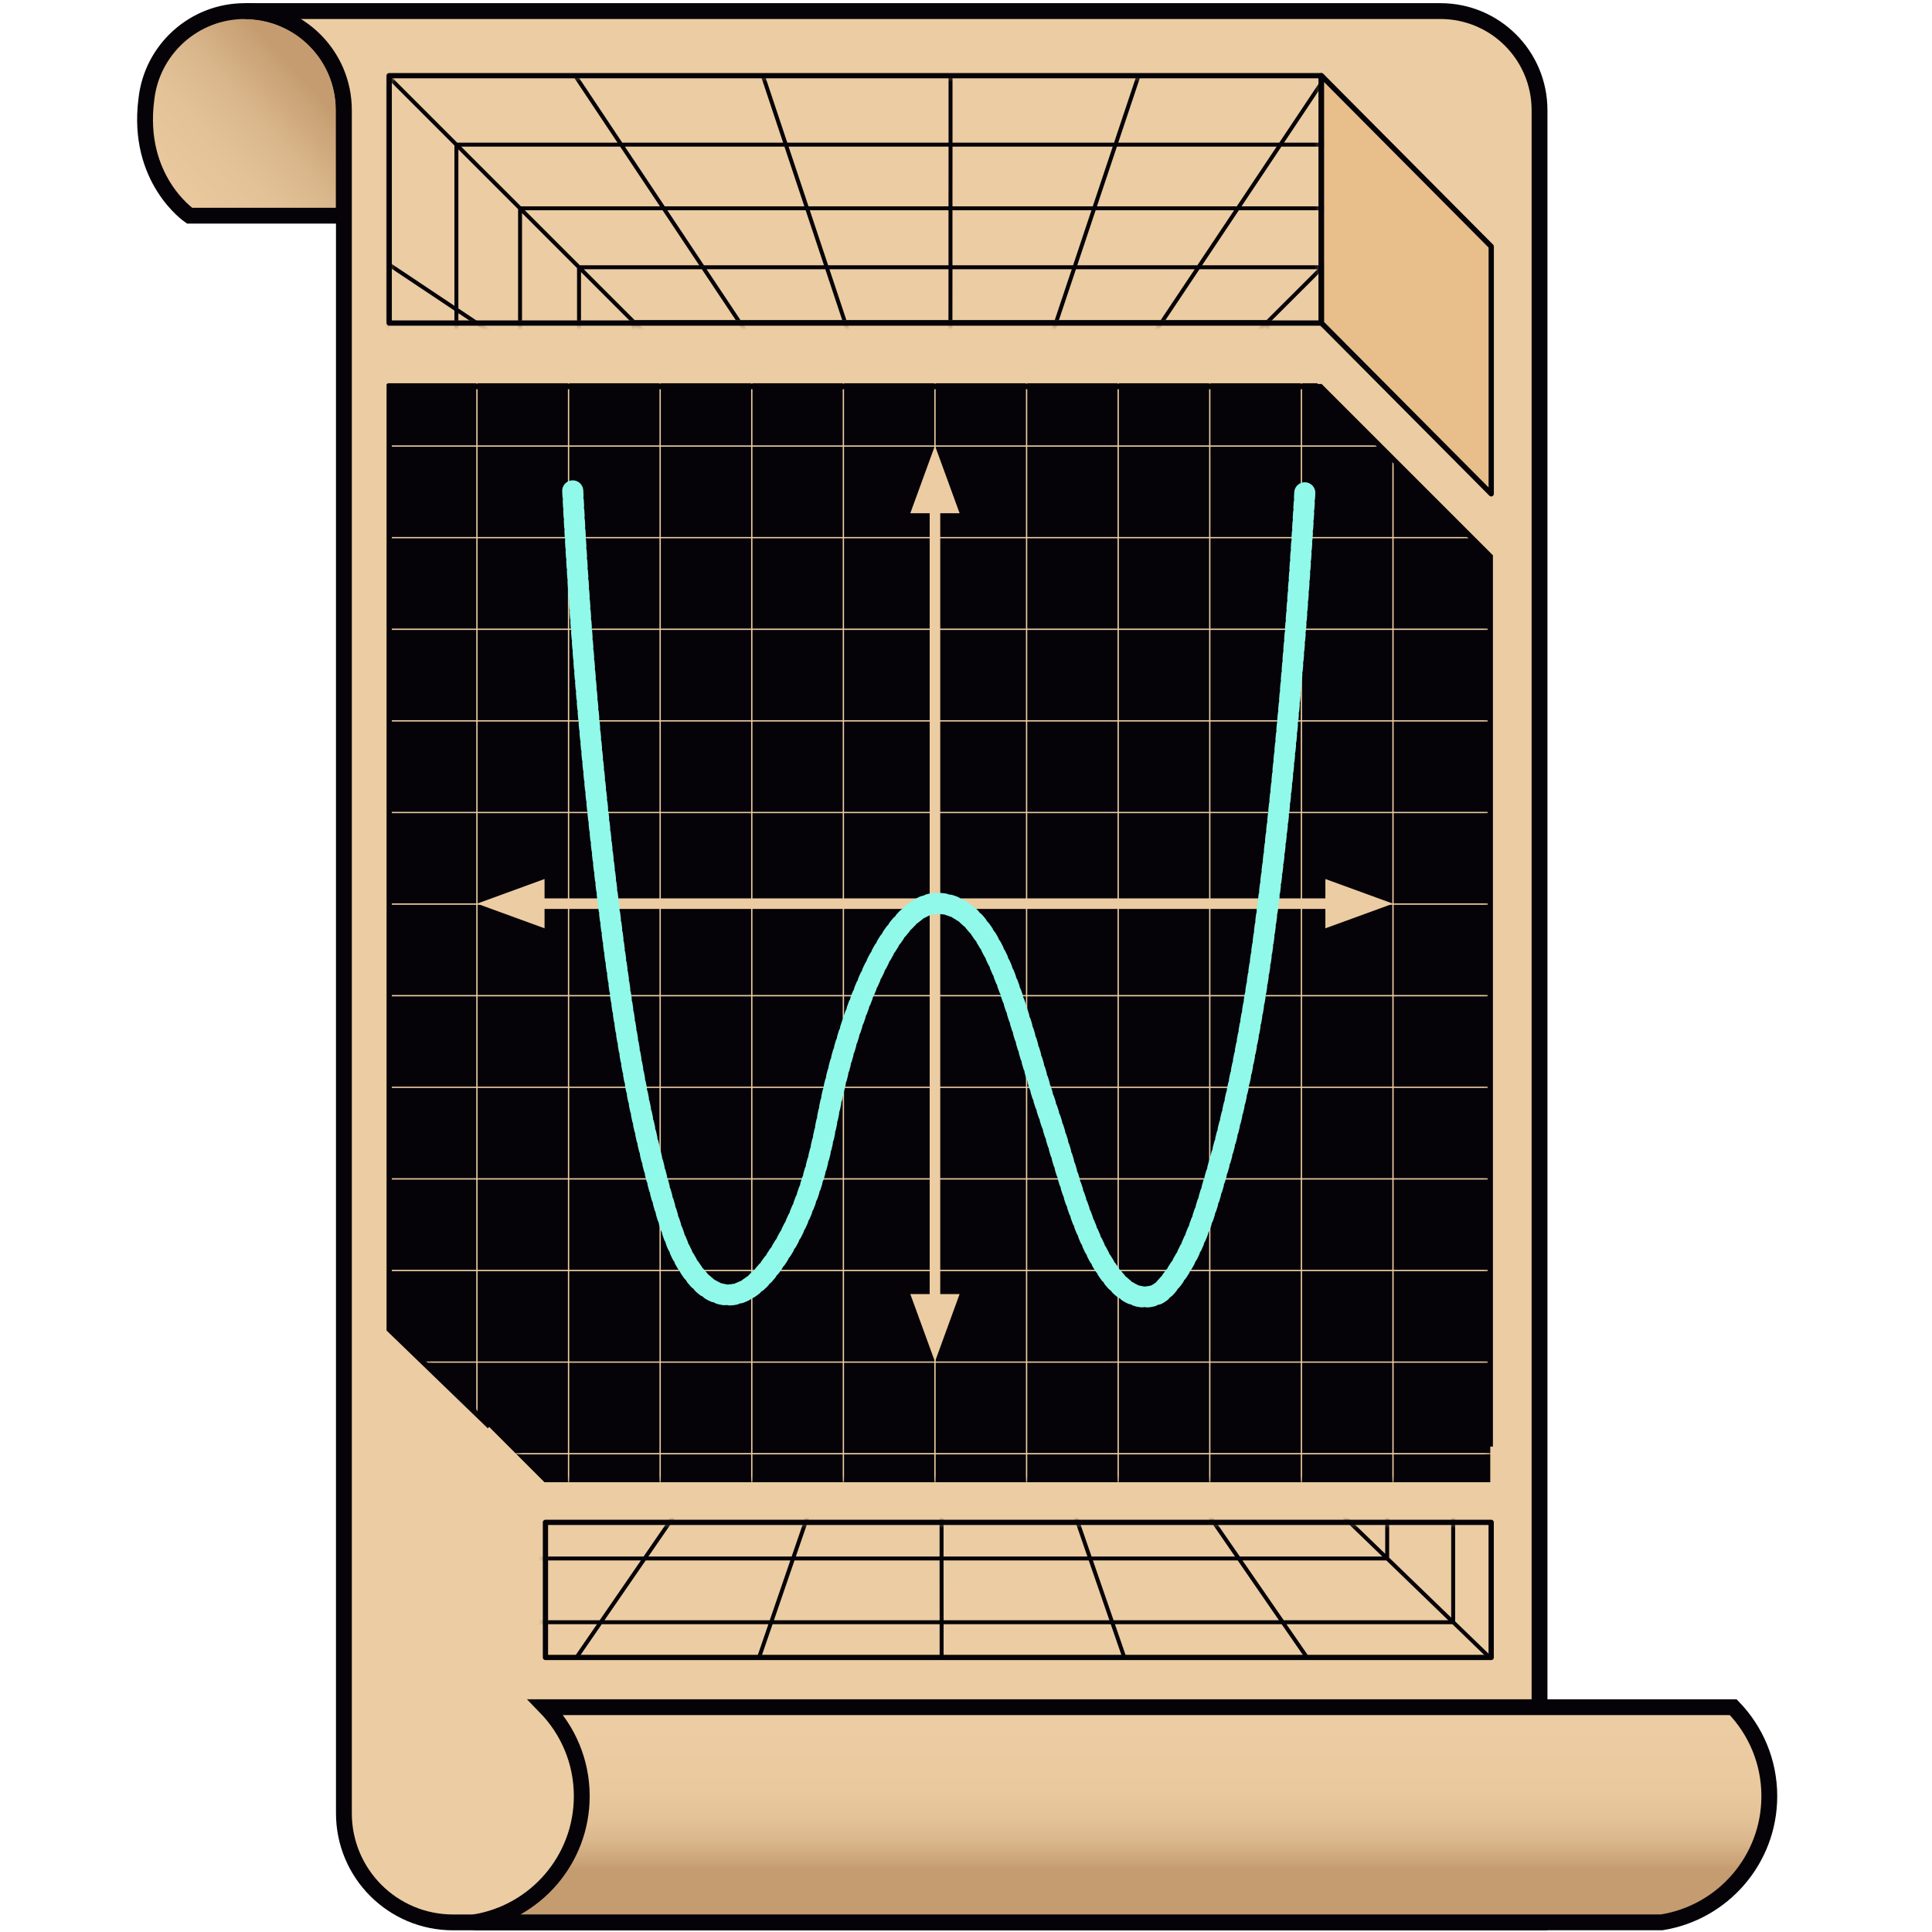 <svg width="366" height="366" viewBox="-12 0 339 366" fill="none" xmlns="http://www.w3.org/2000/svg"><path d="M20.88 2.1C11.21 2.1 3.26 9.41 2.23 18.8C0.26 33.96 10.41 40.86 10.41 40.86H39.65V20.87C39.65 10.5 31.25 2.1 20.88 2.1Z" fill="url(#paint0_linear_642_1648)" stroke="#050308" stroke-width="3" stroke-miterlimit="10"></path><path d="M247.39 2.1H20.88C31.25 2.1 39.65 10.5 39.65 20.87V343.51C39.65 354.93 48.9 364.18 60.32 364.18H266.15V20.87C266.15 10.5 257.75 2.1 247.38 2.1H247.39Z" fill="#ECCCA2" stroke="#050308" stroke-width="3" stroke-miterlimit="10"></path><path d="M302.84 323.41H77.87C82.1 327.77 84.71 333.71 84.71 340.26C84.71 352.33 75.88 362.33 64.33 364.17H289.3C300.85 362.33 309.68 352.33 309.68 340.26C309.68 333.71 307.07 327.77 302.84 323.41Z" fill="url(#paint1_linear_642_1648)" stroke="#050308" stroke-width="3" stroke-miterlimit="10"></path><path d="M48.23 61.2L224.78 61.2V14.34L48.23 14.34V61.2Z" stroke="#050308" stroke-linecap="round" stroke-linejoin="round"></path><path d="M47.9 72.6V251.04L77.65 280.8H256.82V105.4L224.01 72.6H47.9Z" fill="#050308"></path><mask id="mask0_642_1648" maskUnits="userSpaceOnUse" x="47" y="72" width="210" height="209" style="mask-type: luminance;"><path d="M47.9 72.6V251.04L77.65 280.8H256.82V105.4L224.01 72.6H47.9Z" fill="white"></path></mask><g mask="url(#mask0_642_1648)"><path d="M-41.88 84.5H310.41" stroke="#ECCCA2" stroke-width="0.25" stroke-linecap="round" stroke-linejoin="round"></path><path d="M-41.88 101.85H310.41" stroke="#ECCCA2" stroke-width="0.25" stroke-linecap="round" stroke-linejoin="round"></path><path d="M-41.88 119.21H310.41" stroke="#ECCCA2" stroke-width="0.25" stroke-linecap="round" stroke-linejoin="round"></path><path d="M-41.88 136.56H310.41" stroke="#ECCCA2" stroke-width="0.25" stroke-linecap="round" stroke-linejoin="round"></path><path d="M-41.88 153.92H310.41" stroke="#ECCCA2" stroke-width="0.25" stroke-linecap="round" stroke-linejoin="round"></path><path d="M-41.88 171.27H310.41" stroke="#ECCCA2" stroke-width="0.25" stroke-linecap="round" stroke-linejoin="round"></path><path d="M-41.88 188.62H310.41" stroke="#ECCCA2" stroke-width="0.25" stroke-linecap="round" stroke-linejoin="round"></path><path d="M-41.88 205.98H310.41" stroke="#ECCCA2" stroke-width="0.25" stroke-linecap="round" stroke-linejoin="round"></path><path d="M-41.88 223.33H310.41" stroke="#ECCCA2" stroke-width="0.25" stroke-linecap="round" stroke-linejoin="round"></path><path d="M-41.88 240.68H310.41" stroke="#ECCCA2" stroke-width="0.25" stroke-linecap="round" stroke-linejoin="round"></path><path d="M-41.88 258.04H310.41" stroke="#ECCCA2" stroke-width="0.25" stroke-linecap="round" stroke-linejoin="round"></path><path d="M-41.88 275.39H310.41" stroke="#ECCCA2" stroke-width="0.25" stroke-linecap="round" stroke-linejoin="round"></path><path d="M238.39 -4.88V347.41" stroke="#ECCCA2" stroke-width="0.25" stroke-linecap="round" stroke-linejoin="round"></path><path d="M221.04 -4.88V347.41" stroke="#ECCCA2" stroke-width="0.25" stroke-linecap="round" stroke-linejoin="round"></path><path d="M203.68 -4.88V347.41" stroke="#ECCCA2" stroke-width="0.25" stroke-linecap="round" stroke-linejoin="round"></path><path d="M186.33 -4.88V347.41" stroke="#ECCCA2" stroke-width="0.25" stroke-linecap="round" stroke-linejoin="round"></path><path d="M168.98 -4.88V347.41" stroke="#ECCCA2" stroke-width="0.25" stroke-linecap="round" stroke-linejoin="round"></path><path d="M151.62 -4.88V347.41" stroke="#ECCCA2" stroke-width="0.25" stroke-linecap="round" stroke-linejoin="round"></path><path d="M134.27 -4.88V347.41" stroke="#ECCCA2" stroke-width="0.25" stroke-linecap="round" stroke-linejoin="round"></path><path d="M116.92 -4.88V347.41" stroke="#ECCCA2" stroke-width="0.25" stroke-linecap="round" stroke-linejoin="round"></path><path d="M99.56 -4.88V347.41" stroke="#ECCCA2" stroke-width="0.25" stroke-linecap="round" stroke-linejoin="round"></path><path d="M82.21 -4.88V347.41" stroke="#ECCCA2" stroke-width="0.25" stroke-linecap="round" stroke-linejoin="round"></path><path d="M64.85 -4.88V347.41" stroke="#ECCCA2" stroke-width="0.25" stroke-linecap="round" stroke-linejoin="round"></path><path d="M151.62 84.42L146.95 97.23H156.29L151.62 84.42Z" fill="#ECCCA2"></path><path d="M151.62 257.96L156.29 245.15H146.95L151.62 257.96Z" fill="#ECCCA2"></path><path d="M152.62 95.79H150.62V249.41H152.62V95.79Z" fill="#ECCCA2"></path><path d="M238.39 171.19L225.58 166.52V175.86L238.39 171.19Z" fill="#ECCCA2"></path><path d="M64.85 171.19L77.66 175.86V166.52L64.85 171.19Z" fill="#ECCCA2"></path><path d="M227.01 170.19H73.39V172.19H227.01V170.19Z" fill="#ECCCA2"></path></g><path d="M256.82 274.04V105.4L224.66 73.24H48.23V251.84L67.25 270.22" stroke="#050308" stroke-miterlimit="10"></path><path d="M257 93.55L224.84 61.2V14.34L257 46.69V93.55Z" fill="#E8BE8B" stroke="#050308" stroke-linecap="round" stroke-linejoin="round"></path><mask id="mask1_642_1648" maskUnits="userSpaceOnUse" x="48" y="14" width="177" height="48" style="mask-type: luminance;"><path d="M48.23 61.2L224.78 61.2V14.34L48.23 14.34V61.2Z" fill="white"></path></mask><g mask="url(#mask1_642_1648)"><path d="M166.27 138.55L171.23 145.99L176.51 153.91L182.14 162.36L188.16 171.39L194.61 181.06L201.54 191.45L209 202.63L217.05 214.71L225.77 227.79H261.35V14.34M47.9 192.22V49.91M47.9 14.33H261.36M47.9 227.79V192.21L60.96 183.49L73.02 175.43L84.19 167.97L94.56 161.04L104.22 154.59L113.24 148.57L121.68 142.94L129.59 137.66L137.02 132.7V103.44L129.59 96.01M225.78 227.78H83.47M248.27 214.7H60.96V27.4M60.96 27.4L47.9 14.34V49.92L60.96 58.63L73.02 66.67L84.19 74.11L94.56 81.02L104.22 87.46L113.24 93.47L121.68 99.09L129.59 104.36L137.02 109.31M60.96 27.4H248.27L236.19 39.46M60.96 27.4L73.02 39.46M236.19 202.63H73.02V39.46M236.19 202.63V39.46M236.19 202.63L248.27 214.71M236.19 202.63L225.01 191.45M73.02 39.46H209L217.05 27.4L225.77 14.34M73.02 39.46L84.19 50.63M225.01 191.45H84.19V50.63M225.01 191.45V50.63M84.19 50.63H225.01M84.19 50.63L94.56 61M214.62 181.06H94.56V61M94.56 61H214.62M261.34 14.33L248.26 27.39V58.61L236.18 66.65L225 74.09L214.61 81L204.94 87.44L195.91 93.45L187.46 99.07L179.54 104.34L172.1 109.29V132.69L179.54 137.65L187.46 142.93L195.91 148.56L204.94 154.58L214.61 161.03L225 167.96L236.18 175.42L248.26 183.48V214.7L261.34 227.78M236.19 39.46L225.01 50.63M204.95 171.39H104.22V70.66M261.35 49.91L248.27 58.62V183.49L261.35 192.21M83.47 14.34L92.18 27.4L100.22 39.46L107.66 50.63L114.57 61L121.01 70.66L127.02 79.68L132.64 88.11L137.91 96.02L142.86 103.45H166.26L171.22 96.02L176.5 88.11L182.13 79.68L188.15 70.66L194.6 61L201.53 50.63L208.99 39.46H236.18M225 50.63L214.61 61M214.61 61V181.06M214.61 61L204.94 70.66M214.61 181.06L225 191.45M214.61 181.06L204.94 171.39V70.66M190.19 227.79L185.82 214.71L181.79 202.63L178.06 191.45L174.59 181.06L171.36 171.39L168.35 162.36L165.53 153.91L162.89 145.99L160.41 138.55M119.03 227.79L123.38 214.71L127.4 202.63L131.12 191.45L134.57 181.06L137.79 171.39L140.79 162.36L143.6 153.91L146.23 145.99L148.7 138.55M195.91 162.36H113.22V79.67M137 126.85L129.57 129.33L121.66 131.97L113.22 134.79L104.2 137.8L94.54 141.03L84.17 144.5L73 148.23L60.94 152.26L47.88 156.63M137 115.14L129.57 112.67L121.66 110.04L113.22 107.23L104.2 104.23L94.54 101.02L84.17 97.57L73 93.85L60.94 89.84L47.88 85.49M204.94 70.66H104.21L94.55 61M154.61 227.79V214.71L154.6 202.63V191.45L154.59 181.06V171.39L154.58 162.36V153.91V145.99V138.55M137.02 121H129.59H121.68H113.24L104.22 121.01H94.56L84.19 121.02H73.02L60.96 121.04H47.9M204.96 70.65L195.93 79.67V162.36L204.96 171.39M104.23 70.66L113.25 79.68M113.25 79.68H195.94L187.49 88.11H121.69M113.25 79.68L121.69 88.11M121.69 88.11L129.6 96.02H179.58L187.5 88.11V153.91M187.5 153.91L195.95 162.36M187.5 153.91H121.7V88.11M179.59 145.99L172.15 138.55H142.9L137.95 145.99L132.68 153.91L127.06 162.36L121.05 171.39L114.61 181.06L107.7 191.45L100.26 202.63L92.22 214.71L83.51 227.79H47.93M129.62 145.99L137.05 138.55V132.7M179.57 96.03V146.01M179.57 146.01L187.49 153.93M179.57 146.01H129.59L121.68 153.93L113.24 162.38L104.22 171.41L94.56 181.08L84.19 191.47L73.02 202.65L60.96 214.73L47.9 227.81M129.59 96.04V146.02M261.35 156.66L248.27 152.29L236.19 148.26L225.01 144.53L214.62 141.06L204.95 137.83L195.92 134.82L187.47 132L179.55 129.36L172.11 126.88M261.34 85.52L248.26 89.87L236.18 93.88L225 97.6L214.61 101.05L204.94 104.26L195.91 107.26L187.46 110.07L179.54 112.7L172.1 115.17M160.4 103.47L162.88 96.04L165.52 88.13L168.34 79.7L171.35 70.68L174.58 61.02L178.05 50.65L181.78 39.48L185.81 27.42L190.18 14.36M148.7 103.47L146.23 96.04L143.6 88.13L140.79 79.7L137.79 70.68L134.57 61.02L131.12 50.65L127.4 39.48L123.38 27.42L119.03 14.36M261.33 121.09H248.25L236.17 121.07H224.99L214.6 121.06H204.93L195.9 121.05H187.45L179.53 121.04H172.09M154.54 103.48V96.05V88.14V79.71L154.55 70.69V61.03L154.56 50.66V39.49L154.57 27.43V14.37M172.08 103.48V109.33M136.97 103.48H142.82M166.22 103.48H172.07L179.51 96.05M172.07 132.73V138.58M142.82 138.58H136.97" stroke="#050308" stroke-width="0.75" stroke-linecap="round" stroke-linejoin="round"></path></g><path d="M256.99 288.4H77.83V313.99H256.99V288.4Z" fill="#ECCCA2" stroke="#050308" stroke-linecap="round" stroke-linejoin="round"></path><mask id="mask2_642_1648" maskUnits="userSpaceOnUse" x="77" y="288" width="180" height="26" style="mask-type: luminance;"><path d="M256.99 288.4H77.83V313.99H256.99V288.4Z" fill="white"></path></mask><g mask="url(#mask2_642_1648)"><path d="M263.32 320.4H226.52L217.5 307.32L209.17 295.24L201.46 284.06L194.3 273.67L187.63 264L181.4 254.97L175.57 246.52L170.11 238.6L164.98 231.16M263.33 320.4V106.95H42.53M42.53 284.83V142.53M42.53 284.83V320.41M42.53 284.83L56.04 276.11L68.52 268.05L80.08 260.59L90.81 253.66L100.8 247.21L110.13 241.19L118.86 235.56L127.04 230.28L134.73 225.32V196.06L127.04 188.63M226.54 320.4H79.31M237.3 295.24H68.51V132.07M68.51 132.07L56.03 120.01V307.32H249.78L237.29 295.24M68.51 132.07H209.17L217.5 120.01L226.52 106.95M68.51 132.07L80.07 143.24H225.74M225.73 284.06H80.06V143.24L90.79 153.61M214.98 273.67H90.79V153.61M214.98 273.67V153.61M214.98 273.67L225.72 284.06M90.79 153.61H214.98M263.32 106.94L249.79 120V151.22L237.3 159.26L225.73 166.7L214.99 173.61L204.99 180.05L195.65 186.06L186.91 191.68L178.72 196.95L171.02 201.9V225.3L178.72 230.26L186.91 235.54L195.65 241.17L204.99 247.19L214.99 253.64L225.73 260.57L237.3 268.03L249.79 276.09V307.31L263.32 320.39M42.51 106.95L56.02 120.01H249.78L237.29 132.07M237.29 132.07V295.24M237.29 132.07L225.72 143.24M237.29 132.07H209.16L201.45 143.24L194.29 153.61L187.62 163.27L181.39 172.29L175.56 180.72L170.1 188.63L164.97 196.06H140.76L135.64 188.63L130.19 180.72L124.37 172.29L118.15 163.27L111.49 153.61L104.34 143.24L96.64 132.07L88.32 120.01L79.31 106.95M237.29 295.24L225.72 284.06M204.98 264H100.78V163.27M225.72 143.24V284.06M225.72 143.24L214.98 153.61M263.33 142.52L249.8 151.23V276.1L263.33 284.82M189.71 320.4L185.19 307.32L181.02 295.24L177.16 284.06L173.57 273.67L170.23 264L167.11 254.97L164.19 246.52L161.46 238.6L158.89 231.16M116.09 320.4L120.59 307.32L124.74 295.24L128.59 284.06L132.16 273.67L135.49 264L138.6 254.97L141.51 246.52L144.23 238.6L146.79 231.16M195.62 254.97H110.09V172.28M195.62 254.97V172.28L204.96 163.26M195.62 254.97L204.96 264M134.68 219.46L126.99 221.94L118.81 224.58L110.08 227.4L100.75 230.41L90.76 233.64L80.03 237.11L68.47 240.84L55.99 244.87L42.48 249.24M134.67 207.75L126.98 205.28L118.8 202.65L110.07 199.84L100.74 196.84L90.75 193.63L80.02 190.18L68.46 186.46L55.98 182.45L42.47 178.1M214.94 153.61L204.94 163.27M204.94 163.27V264L214.94 273.67M204.94 163.27H100.74L90.75 153.61M152.88 320.4V307.32L152.87 295.24V284.06L152.86 273.67V264L152.85 254.97V246.52V238.6V231.16M134.69 213.61H127H118.82H110.09L100.76 213.62H90.77L80.04 213.63H68.48L56 213.65H42.49M100.76 163.27L110.09 172.29M110.09 172.29H195.62M110.09 172.29L118.82 180.72M118.82 180.72H186.89M118.82 180.72L127 188.63H178.7M118.82 180.72V246.52H186.89M186.89 180.72L195.63 172.29M186.89 180.72L178.7 188.63M186.89 180.72V246.52M178.7 188.63V238.61M186.89 246.52L195.63 254.97M178.7 238.6L171 231.16H140.74L135.62 238.6L130.17 246.52L124.35 254.97L118.13 264L111.47 273.67L104.32 284.06L96.62 295.24L88.3 307.32L79.29 320.4H42.49M126.99 238.6L134.68 231.16V225.31M42.49 106.94V142.52L56 151.23L68.48 159.27L80.04 166.71L90.77 173.62L100.76 180.06L110.09 186.07L118.82 191.69L127 196.96L134.69 201.91M178.7 238.61L186.89 246.53M178.7 238.61H127L118.82 246.53L110.09 254.98L100.76 264.01L90.77 273.68L80.04 284.07L68.48 295.25L56 307.33L42.49 320.41M126.99 188.64V238.62M263.29 249.26L249.76 244.89L237.27 240.86L225.7 237.13L214.96 233.66L204.96 230.43L195.62 227.42L186.88 224.6L178.69 221.96L170.99 219.48M263.29 178.12L249.76 182.47L237.27 186.48L225.7 190.2L214.96 193.65L204.96 196.86L195.62 199.86L186.88 202.67L178.69 205.3L170.99 207.77M158.88 196.07L161.45 188.64L164.18 180.73L167.1 172.3L170.22 163.28L173.56 153.62L177.15 143.25L181.01 132.08L185.18 120.02L189.7 106.96M146.79 196.07L144.23 188.64L141.51 180.73L138.6 172.3L135.49 163.28L132.16 153.62L128.59 143.25L124.74 132.08L120.59 120.02L116.09 106.96M263.29 213.69H249.76L237.27 213.67H225.7L214.96 213.66H204.96L195.62 213.65H186.88L178.69 213.64H170.99M152.83 196.08V188.65V180.74V172.31L152.84 163.29V153.63L152.85 143.26V132.09L152.86 120.03V106.97M170.97 196.08V201.93M170.97 196.08H164.92M170.97 196.08L178.67 188.65M134.66 196.08H140.71M170.97 225.33V231.18M140.71 231.18H134.66" stroke="#050308" stroke-width="0.75" stroke-linecap="round" stroke-linejoin="round"></path></g><g><path d="M83 93C84.39 119.88 86.69 146.77 90.04 173.48C92.4 192.29 95.22 211.19 100.64 229.4C101.89 233.59 103.32 237.82 105.96 241.3C107.06 242.75 108.39 244.07 110.05 244.79C115.7 247.23 120.28 240.61 122.76 236.55C127.32 229.08 129.61 220.23 131.28 211.73C134.98 192.94 143.1 171.14 152.06 171.14C163.51 171.14 167.42 194.12 173.04 210.7C175.48 217.9 177.27 225.32 180.1 232.38C181.87 236.8 186.57 247.68 193.22 245.39C194.19 245.06 194.96 244.31 195.63 243.53C200.6 237.73 202.93 229.23 205.03 222C207.51 213.5 209.4 204.82 210.99 196.12C212.07 190.2 213 184.25 213.81 178.29C219.37 137.27 221.7 93 221.7 93" stroke="#90F9EA" stroke-width="4" stroke-miterlimit="10" stroke-linecap="round" pathLength="1" stroke-dashoffset="0px" stroke-dasharray="0.917px 1px" style="stroke-width: 4;"></path></g><defs><linearGradient id="paint0_linear_642_1648" x1="35.56" y1="13.42" x2="-10.69" y2="55.28" gradientUnits="userSpaceOnUse"><stop offset="0.06" stop-color="#C49C70"></stop><stop offset="0.11" stop-color="#CBA478"></stop><stop offset="0.24" stop-color="#D9B68B"></stop><stop offset="0.39" stop-color="#E4C298"></stop><stop offset="0.59" stop-color="#EAC99F"></stop><stop offset="1" stop-color="#ECCCA2"></stop></linearGradient><linearGradient id="paint1_linear_642_1648" x1="187.01" y1="355.79" x2="187.01" y2="327.11" gradientUnits="userSpaceOnUse"><stop offset="0.06" stop-color="#C49C70"></stop><stop offset="0.11" stop-color="#CBA478"></stop><stop offset="0.24" stop-color="#D9B68B"></stop><stop offset="0.39" stop-color="#E4C298"></stop><stop offset="0.59" stop-color="#EAC99F"></stop><stop offset="1" stop-color="#ECCCA2"></stop></linearGradient></defs></svg>